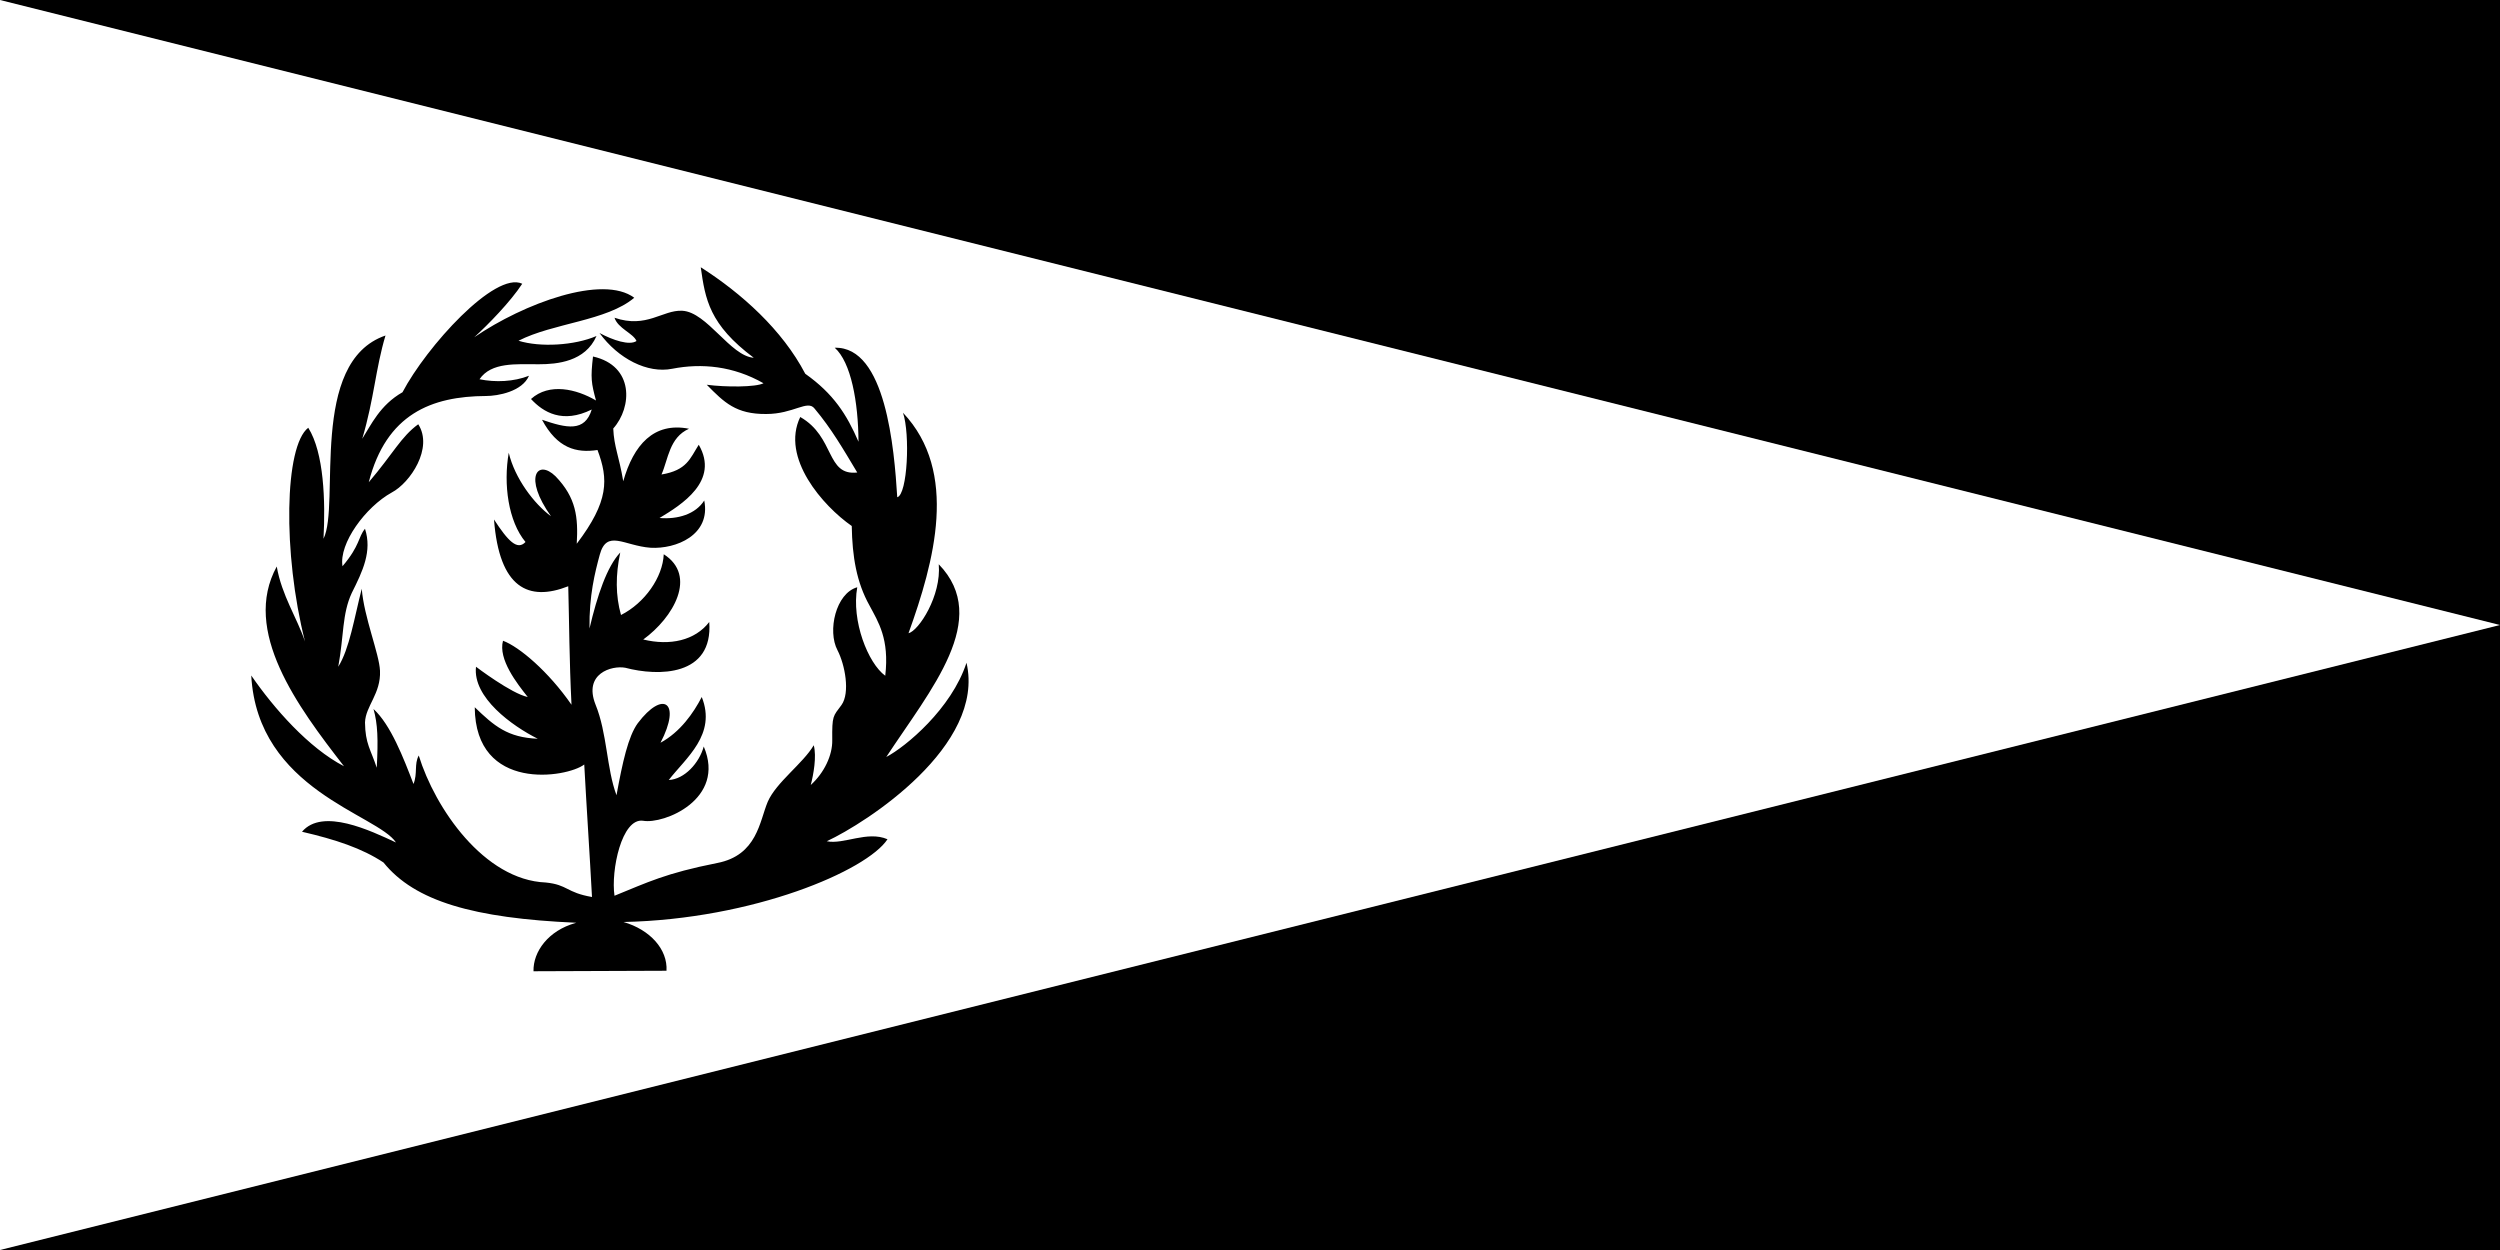 <?xml version="1.0" encoding="UTF-8"?>
<svg id="Calque_1" xmlns="http://www.w3.org/2000/svg" version="1.1" viewBox="0 0 1000 500">
  <!-- Generator: Adobe Illustrator 29.4.0, SVG Export Plug-In . SVG Version: 2.1.0 Build 152)  -->
  <defs>
    <style>
      .st0 {
        fill: #fff;
      }
    </style>
  </defs>
  <rect class="st0" width="1000" height="500"/>
  <path d="M0,500h1000v-250"/>
  <path d="M0,0h1000v250"/>
  <path d="M230.2,369.2c-10.8,3-17,11.4-16.8,19.3l53.2-.2c.5-8.5-6.5-16.4-17.2-19.5,52.1-1.1,97.4-20.6,105.6-33.1-8.1-3.5-17.5,2.2-24.3.8,15.9-7.4,63.6-38.2,55.9-71.4-6,18.4-24.3,33.6-32.1,37.7,17.8-27.1,42.2-55.2,21-77.1,1.1,12.6-8,26.6-12.1,27.6,10.3-28.6,20.2-64.5-2.2-88.2,2.9,8.6,1.8,32.7-2.3,33.8-1.2-19.4-4.6-60.4-25-59.8,6.5,5.8,9.4,21.6,9.5,37.6-4.7-10.9-10-19.2-21.3-27.2-9.2-17.6-25.5-32.2-41.8-42.6,1.8,12.8,3.4,22.9,21.2,36.2-9.3-.6-18.7-18.3-28.6-18.8-7.9-.4-14.2,7.2-27.1,2.8,1.4,4.3,7.5,6.2,8.8,9.3-2.8,1.9-9.4-.3-14.8-3.2,7.5,10.3,19.2,16.3,29.1,14.3,11.8-2.3,24.4-1.1,36.5,5.8-3.1,1.6-15.1,1.6-22.7.6,7,7.1,11.7,11.8,23.8,11.7,10.9,0,16.5-5.8,19.3-2.2,6.8,8.1,11.4,16.1,17.1,25.6-12.6,1.4-8.8-14.2-22.8-22.2-7.9,16.3,9.1,35.6,20.6,43.6.2,12.2,1.9,22.5,7.1,31.8,3.5,6.6,8,13.3,6.3,28.1-6.9-5-13.6-22-11.2-35.4-8.6,2.4-12,17.5-7.9,25.2,3,5.8,5.1,17,1.6,21.9-3.4,4.6-3.8,4.1-3.7,14.1.1,6-3.2,13-8.6,17.9,1.1-4.2,2.4-11.4,1.2-15.9-4.3,7.3-15,14.8-18.4,22.6-3.3,7.8-4.2,21.4-20.2,24.5-20.7,4.1-27.8,7.7-41.1,13.1-1.5-10.1,2.9-31.2,11.4-30,8.3,1.5,33.3-8.6,24.3-29.7-1.8,6.6-7.7,13.1-14,13.4,6.9-8.9,19.2-18.2,13.2-33.2-3.3,6.4-8.6,14-16.5,18.3,8.5-16.3,1-21.2-9.1-7.8-3.8,5.2-6.1,15.6-8.5,28.8-4-10.7-3.7-24.8-8.4-36.3-4.9-12.4,6.5-15.7,11.9-14.7,13.2,3.5,35.2,3.5,33.6-18.3-5.7,7.4-15.7,9.6-26.4,7,12.1-8.8,21.7-25.5,8.2-34.1-.4,9.2-7.6,19.5-17.1,24.3-2.2-7.8-2.2-16-.3-25-5.3,5.6-9.2,17.2-12.3,30.4-.2-13.1,2.2-22.5,4.1-29.5,2.8-10.3,9.7-3.6,20.3-2.8,10.2.6,24.2-5.1,21.5-18.9-3.5,5.5-10.6,7.6-17.9,7,8.8-5.3,24.1-14.8,15.7-29.3-3.5,5.5-4.7,10.2-14.9,11.9,2.7-6.1,3.1-14.8,11-18.3-14.1-2.8-22.2,6.5-26.3,21-1.7-10.1-3.7-13.8-4-21.1,7.6-8.5,8.4-25.1-8.1-28.8-1,8.6-.7,10.6,1.2,17.6-7.8-4.6-18.7-7.2-26-.6,4.9,5.3,12.6,10,24.3,4.2-2.8,9.1-10,7.5-19.9,4.1,6.1,11.4,13.7,13.4,22.2,12.1,4.4,11.7,4.6,20.5-8.3,37.5.6-10.6-.2-18.4-8.5-27-7.2-7-13,.3-1.8,16-6.8-5-14.5-15.2-16.9-25.4-2.2,12.6-.2,27.4,6.7,35.7-3.3,3.5-7-.4-12.6-9,2.1,27.6,13.9,32.9,29.7,26.7.4,15.1.4,29.2,1.3,47.4-9.2-13.3-20.9-23.2-27.4-25.6-2,7.4,5.6,17.1,9.9,22.5-6.5-1.3-20.7-12.1-20.7-12.1-1.4,12.3,14.5,23.7,24.7,28.8-12.1-.5-17.4-5.1-25.2-12.6.2,34.1,36.9,28.2,43.8,22.9.9,16.8,2.2,36.2,3.1,53-10.4-1.8-9.6-4.9-18.5-5.8-24.7-1-44.3-29.7-50.8-50.8-1.9,3.5-.4,7.1-2.1,11.4-4-10.4-9.1-23.7-16-30,1.7,6,1.9,12.2,1.3,23.5-2.4-7.3-4.6-9.6-4.7-18.1.2-6.6,6.4-11.5,6-20.7-.3-6.8-6.4-21.4-7.3-32.8-3,11.7-4.9,24-9.4,31.2,2.3-12.5,1.5-21.1,5.4-29.5,4.4-8.8,8.2-16.7,5.3-25.7-2.8,3.4-1.9,6.6-9,15-1.5-9.1,9.2-23.7,19.7-29.5,7.4-3.9,16.7-17.8,10.6-27.3-6.9,5-10,11.7-19.8,23.2,7-27.3,25.1-34.4,46.9-34.5,4.8,0,14.5-1.8,17.2-8.1-6.1,2.4-13.4,2.7-19.8,1.4,4.7-6.9,14.6-6,23.8-6,7.2,0,18.5-1,23-11.3-8.8,3.8-22.5,4.6-31.2,1.9,13.8-7.1,35.3-7.9,46.3-17.2-12.6-9.4-44.1,2.2-64,15.8,5.6-5.1,14.4-14.1,19.2-21.4-10.9-5.2-38.4,25.3-47.9,43.4-9,5.1-12.6,13.1-16.1,18.6,4.8-16.2,5.3-28,9.3-41.3-30.9,10.6-18,67.7-24.8,81.3.8-15.1.2-34.4-6.1-44.4-9.5,7.3-10.3,50-1.3,85.5-3.2-9.5-9.3-18.4-11.3-30-14.1,25.7,8.3,56,26.9,79.9-14.1-7.3-28-23.1-37.1-36.3,2.5,45.9,50.5,55.5,57.9,66.8-10.1-4.7-29.4-14-37.6-4.3,13.4,3.1,24,6.6,32.6,12.3,12.5,15.5,36,22.3,77.1,24.1h0Z"/>
</svg>